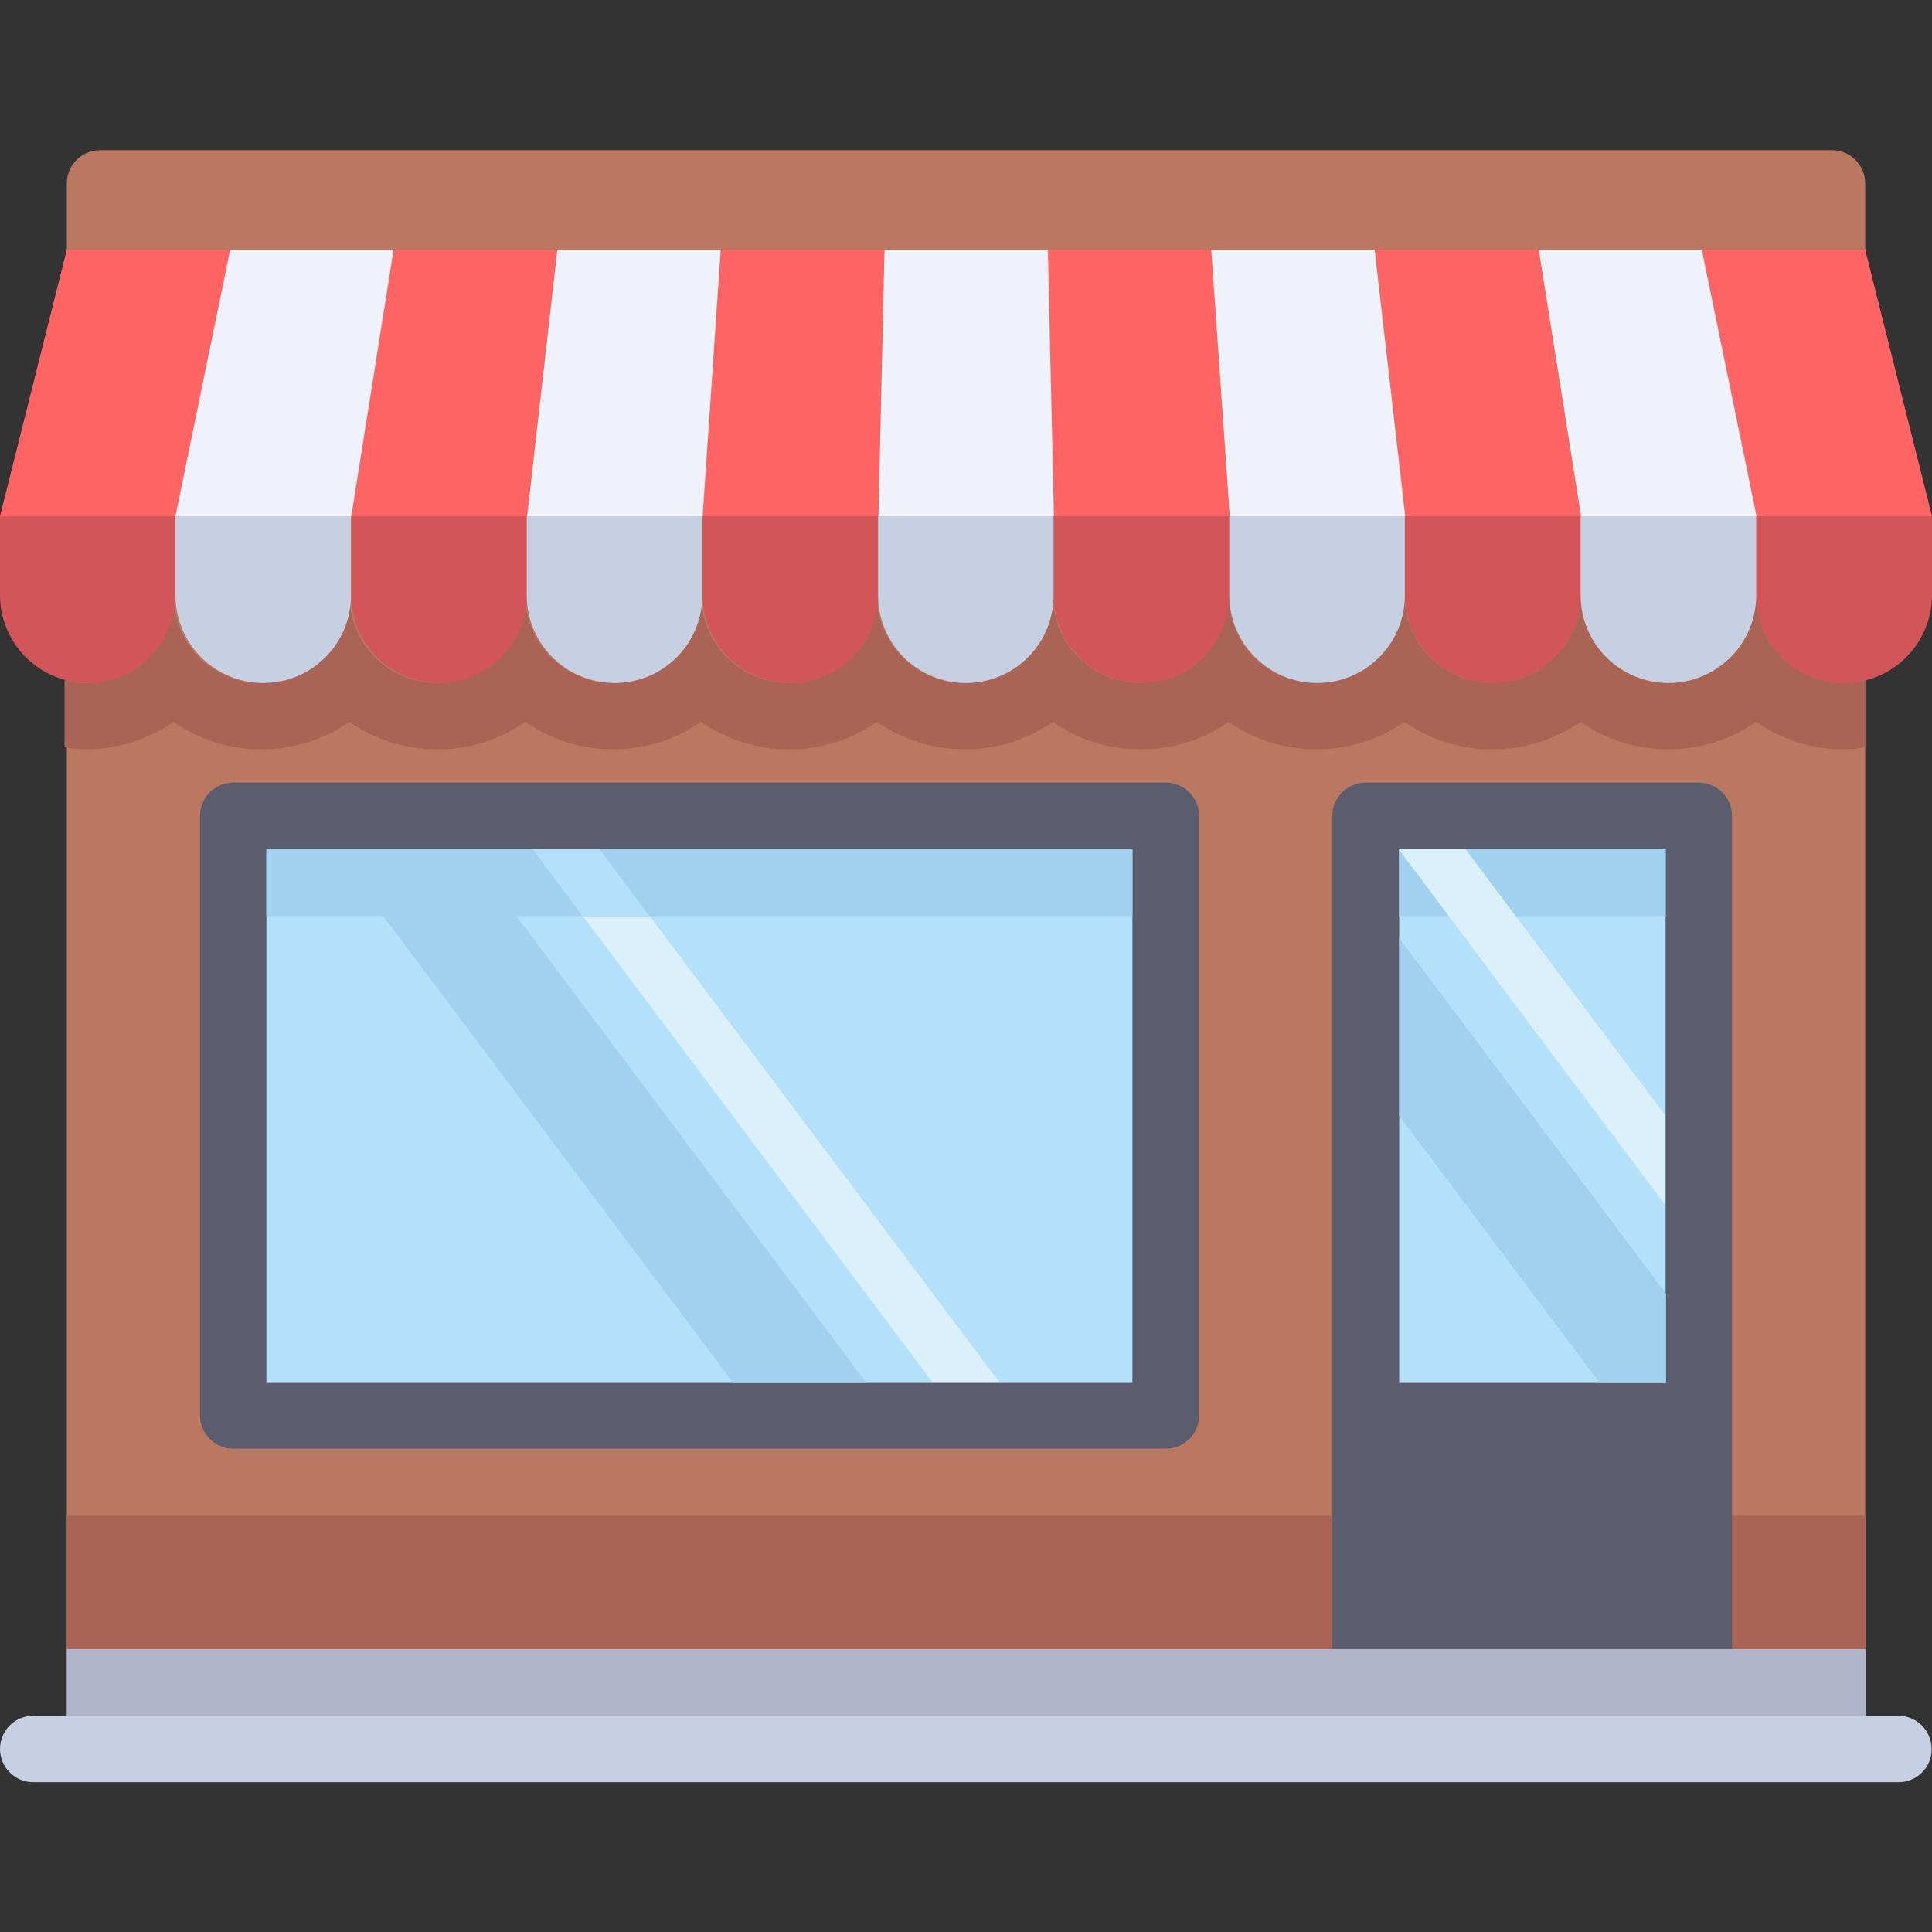 <?xml version="1.0" encoding="utf-8"?>
<!-- Generator: Adobe Illustrator 22.1.0, SVG Export Plug-In . SVG Version: 6.00 Build 0)  -->
<svg version="1.1" id="Layer_1" xmlns="http://www.w3.org/2000/svg" xmlns:xlink="http://www.w3.org/1999/xlink" x="0px" y="0px"
	 viewBox="0 0 512 512" style="enable-background:new 0 0 512 512;" xml:space="preserve">
<rect x="0" y="0" width="512" height="512" fill="#333333" stroke="none"/>
<style type="text/css">
	.st0{clip-path:url(#SVGID_2_);}
	.st1{fill:#B9785F;}
	.st2{fill:#AA6455;}
	.st3{fill:#B4E1FA;}
	.st4{fill:#DAF0FD;}
	.st5{fill:#D2555A;}
	.st6{fill:#C7CFE2;}
	.st7{fill:#FF6464;}
	.st8{fill:#EFF2FA;}
	.st9{opacity:0.97;}
	.st10{opacity:0.97;fill:#AFB9D2;enable-background:new    ;}
	.st11{fill:#5B5D6E;}
	.st12{fill:#A0D2F0;}
</style>
<g>
	<defs>
		<rect id="SVGID_1_" width="512" height="512"/>
	</defs>
	<clipPath id="SVGID_2_">
		<use xlink:href="#SVGID_1_"  style="overflow:visible;"/>
	</clipPath>
	<g class="st0">
		<path class="st1" d="M494.3,463.4H17.7V48.6c0-4.9,4-8.8,8.8-8.8h459c4.9,0,8.8,4,8.8,8.8V463.4z"/>
		<path class="st2" d="M494.3,180.2c-1.8,0.5-3.7,0.8-5.6,0.8c-12.8,0-23.3-10.4-23.3-23.3c0,12.9-10.4,23.3-23.3,23.3
			c-12.9,0-23.3-10.4-23.3-23.3c0,12.9-10.4,23.3-23.3,23.3c-12.9,0-23.3-10.4-23.3-23.3c0,12.9-10.4,23.3-23.3,23.3
			c-12.9,0-23.3-10.4-23.3-23.3c0,12.9-10.4,23.3-23.3,23.3s-23.3-10.4-23.3-23.3c0,12.9-10.4,23.3-23.3,23.3
			c-12.9,0-23.3-10.4-23.3-23.3c0,12.9-10.4,23.3-23.3,23.3c-12.9,0-23.3-10.4-23.3-23.3c0,12.9-10.4,23.3-23.3,23.3
			c-12.9,0-23.3-10.4-23.3-23.3c0,12.9-10.4,23.3-23.3,23.3s-23.3-10.4-23.3-23.3c0,12.9-10.4,23.3-23.3,23.3s-23.3-10.4-23.3-23.3
			c0,12.9-10.4,23.3-23.3,23.3c-1.9,0-3.8-0.3-5.6-0.8v17.8c1.9,0.3,3.7,0.6,5.6,0.6c8.6,0,16.7-2.7,23.3-7.3
			c6.6,4.6,14.6,7.3,23.3,7.3c8.6,0,16.7-2.7,23.3-7.3c6.6,4.6,14.6,7.3,23.3,7.3s16.7-2.7,23.3-7.3c6.6,4.6,14.6,7.3,23.3,7.3
			c8.6,0,16.7-2.7,23.3-7.3c6.6,4.6,14.6,7.3,23.3,7.3c8.6,0,16.7-2.7,23.3-7.3c6.6,4.6,14.6,7.3,23.3,7.3c8.6,0,16.7-2.7,23.3-7.3
			c6.6,4.6,14.6,7.3,23.3,7.3c8.6,0,16.7-2.7,23.3-7.3c6.6,4.6,14.6,7.3,23.3,7.3c8.6,0,16.7-2.7,23.3-7.3
			c6.6,4.6,14.6,7.3,23.3,7.3s16.7-2.7,23.3-7.3c6.6,4.6,14.6,7.3,23.3,7.3c8.6,0,16.7-2.7,23.3-7.3c6.6,4.6,14.6,7.3,23.3,7.3
			c1.9,0,3.8-0.3,5.6-0.6L494.3,180.2L494.3,180.2z"/>
		<path class="st3" d="M309,216.3H61.8v158.9H309V216.3z"/>
		<path class="st4" d="M264.8,366.3h-17.7L141.2,225.1h17.7L264.8,366.3z"/>
		<path class="st5" d="M209.5,181c-12.9,0-23.3-10.4-23.3-23.3v-20.9h46.5v20.9C232.7,170.5,222.3,181,209.5,181z"/>
		<path class="st5" d="M302.5,181c-12.9,0-23.3-10.4-23.3-23.3v-20.9h46.5v20.9C325.8,170.5,315.4,181,302.5,181z"/>
		<path class="st5" d="M116.4,181c-12.9,0-23.3-10.4-23.3-23.3v-20.9h46.5v20.9C139.6,170.5,129.2,181,116.4,181z"/>
		<path class="st5" d="M23.3,181C10.4,181,0,170.5,0,157.7v-20.9h46.5v20.9C46.5,170.5,36.1,181,23.3,181z"/>
		<path class="st5" d="M395.6,181c-12.9,0-23.3-10.4-23.3-23.3v-20.9h46.5v20.9C418.9,170.5,408.5,181,395.6,181z"/>
		<path class="st6" d="M162.9,181c-12.9,0-23.3-10.4-23.3-23.3v-20.9h46.5v20.9C186.2,170.5,175.8,181,162.9,181z"/>
		<path class="st6" d="M349.1,181c-12.9,0-23.3-10.4-23.3-23.3v-20.9h46.5v20.9C372.4,170.5,361.9,181,349.1,181z"/>
		<path class="st5" d="M488.7,181c-12.9,0-23.3-10.4-23.3-23.3v-20.9H512v20.9C512,170.5,501.6,181,488.7,181z"/>
		<path class="st6" d="M442.2,181c-12.9,0-23.3-10.4-23.3-23.3v-20.9h46.5v20.9C465.5,170.5,455,181,442.2,181z"/>
		<path class="st6" d="M69.8,181c-12.9,0-23.3-10.4-23.3-23.3v-20.9h46.5v20.9C93.1,170.5,82.7,181,69.8,181z"/>
		<path class="st6" d="M256,181c-12.9,0-23.3-10.4-23.3-23.3v-20.9h46.5v20.9C279.3,170.5,268.9,181,256,181z"/>
		<path class="st7" d="M232.7,136.8h-46.5l4.8-70.6h43.3L232.7,136.8z"/>
		<path class="st7" d="M325.8,136.8h-46.5l-1.6-70.6H321L325.8,136.8z"/>
		<path class="st7" d="M139.6,136.8H93.1l11.2-70.6h43.3L139.6,136.8z"/>
		<path class="st7" d="M46.5,136.8H0l17.7-70.6H61L46.5,136.8z"/>
		<path class="st7" d="M418.9,136.8h-46.5l-8-70.6h43.3L418.9,136.8z"/>
		<path class="st8" d="M186.2,136.8h-46.5l8-70.6H191L186.2,136.8z"/>
		<path class="st8" d="M372.4,136.8h-46.5L321,66.2h43.3L372.4,136.8z"/>
		<path class="st7" d="M512,136.8h-46.5L451,66.2h43.3L512,136.8z"/>
		<path class="st8" d="M465.5,136.8h-46.5l-11.2-70.6H451L465.5,136.8z"/>
		<path class="st8" d="M93.1,136.8H46.5L61,66.2h43.3L93.1,136.8z"/>
		<path class="st8" d="M279.3,136.8h-46.5l1.6-70.6h43.3L279.3,136.8z"/>
		<path class="st6" d="M503.2,472.3H8.8c-4.9,0-8.8-4-8.8-8.8c0-4.9,4-8.8,8.8-8.8h494.3c4.9,0,8.8,4,8.8,8.8
			C512,468.3,508,472.3,503.2,472.3z"/>
		<g class="st9">
			<path class="st10" d="M494.3,437H17.7v17.7h476.7V437z"/>
		</g>
		<path class="st2" d="M494.3,401.7H17.7V437h476.7V401.7z"/>
		<path class="st11" d="M300.1,225.1v141.2H70.6V225.1H300.1z M309,207.4H61.8c-4.9,0-8.8,4-8.8,8.8v158.9c0,4.9,4,8.8,8.8,8.8H309
			c4.9,0,8.8-4,8.8-8.8V216.3C317.8,211.4,313.8,207.4,309,207.4z"/>
		<path class="st11" d="M450.2,207.4h-88.3c-4.9,0-8.8,4-8.8,8.8V437H459V216.3C459,211.4,455.1,207.4,450.2,207.4z"/>
		<path class="st3" d="M441.4,225.1h-70.6v141.2h70.6V225.1z"/>
		<path class="st12" d="M300.1,225.1H70.6v17.7h229.5V225.1z"/>
		<path class="st12" d="M441.4,225.1h-70.6v17.7h70.6V225.1z"/>
		<path class="st12" d="M229.5,366.3h-35.3L88.3,225.1h35.3L229.5,366.3z"/>
		<path class="st3" d="M172.1,242.8l-13.2-17.7h-17.7l13.2,17.7H172.1z"/>
		<path class="st4" d="M441.4,295.7l-53-70.6h-17.7l70.6,94.2V295.7z"/>
		<path class="st3" d="M401.7,242.8l-13.2-17.7h-17.7l13.2,17.7H401.7z"/>
		<path class="st12" d="M441.4,225.1h-70.6v17.7h70.6V225.1z"/>
		<path class="st4" d="M441.4,295.7l-53-70.6h-17.7l70.6,94.2V295.7z"/>
		<path class="st12" d="M370.8,248.6v47.1l53,70.6h17.7v-23.5L370.8,248.6z"/>
	</g>
</g>
</svg>
